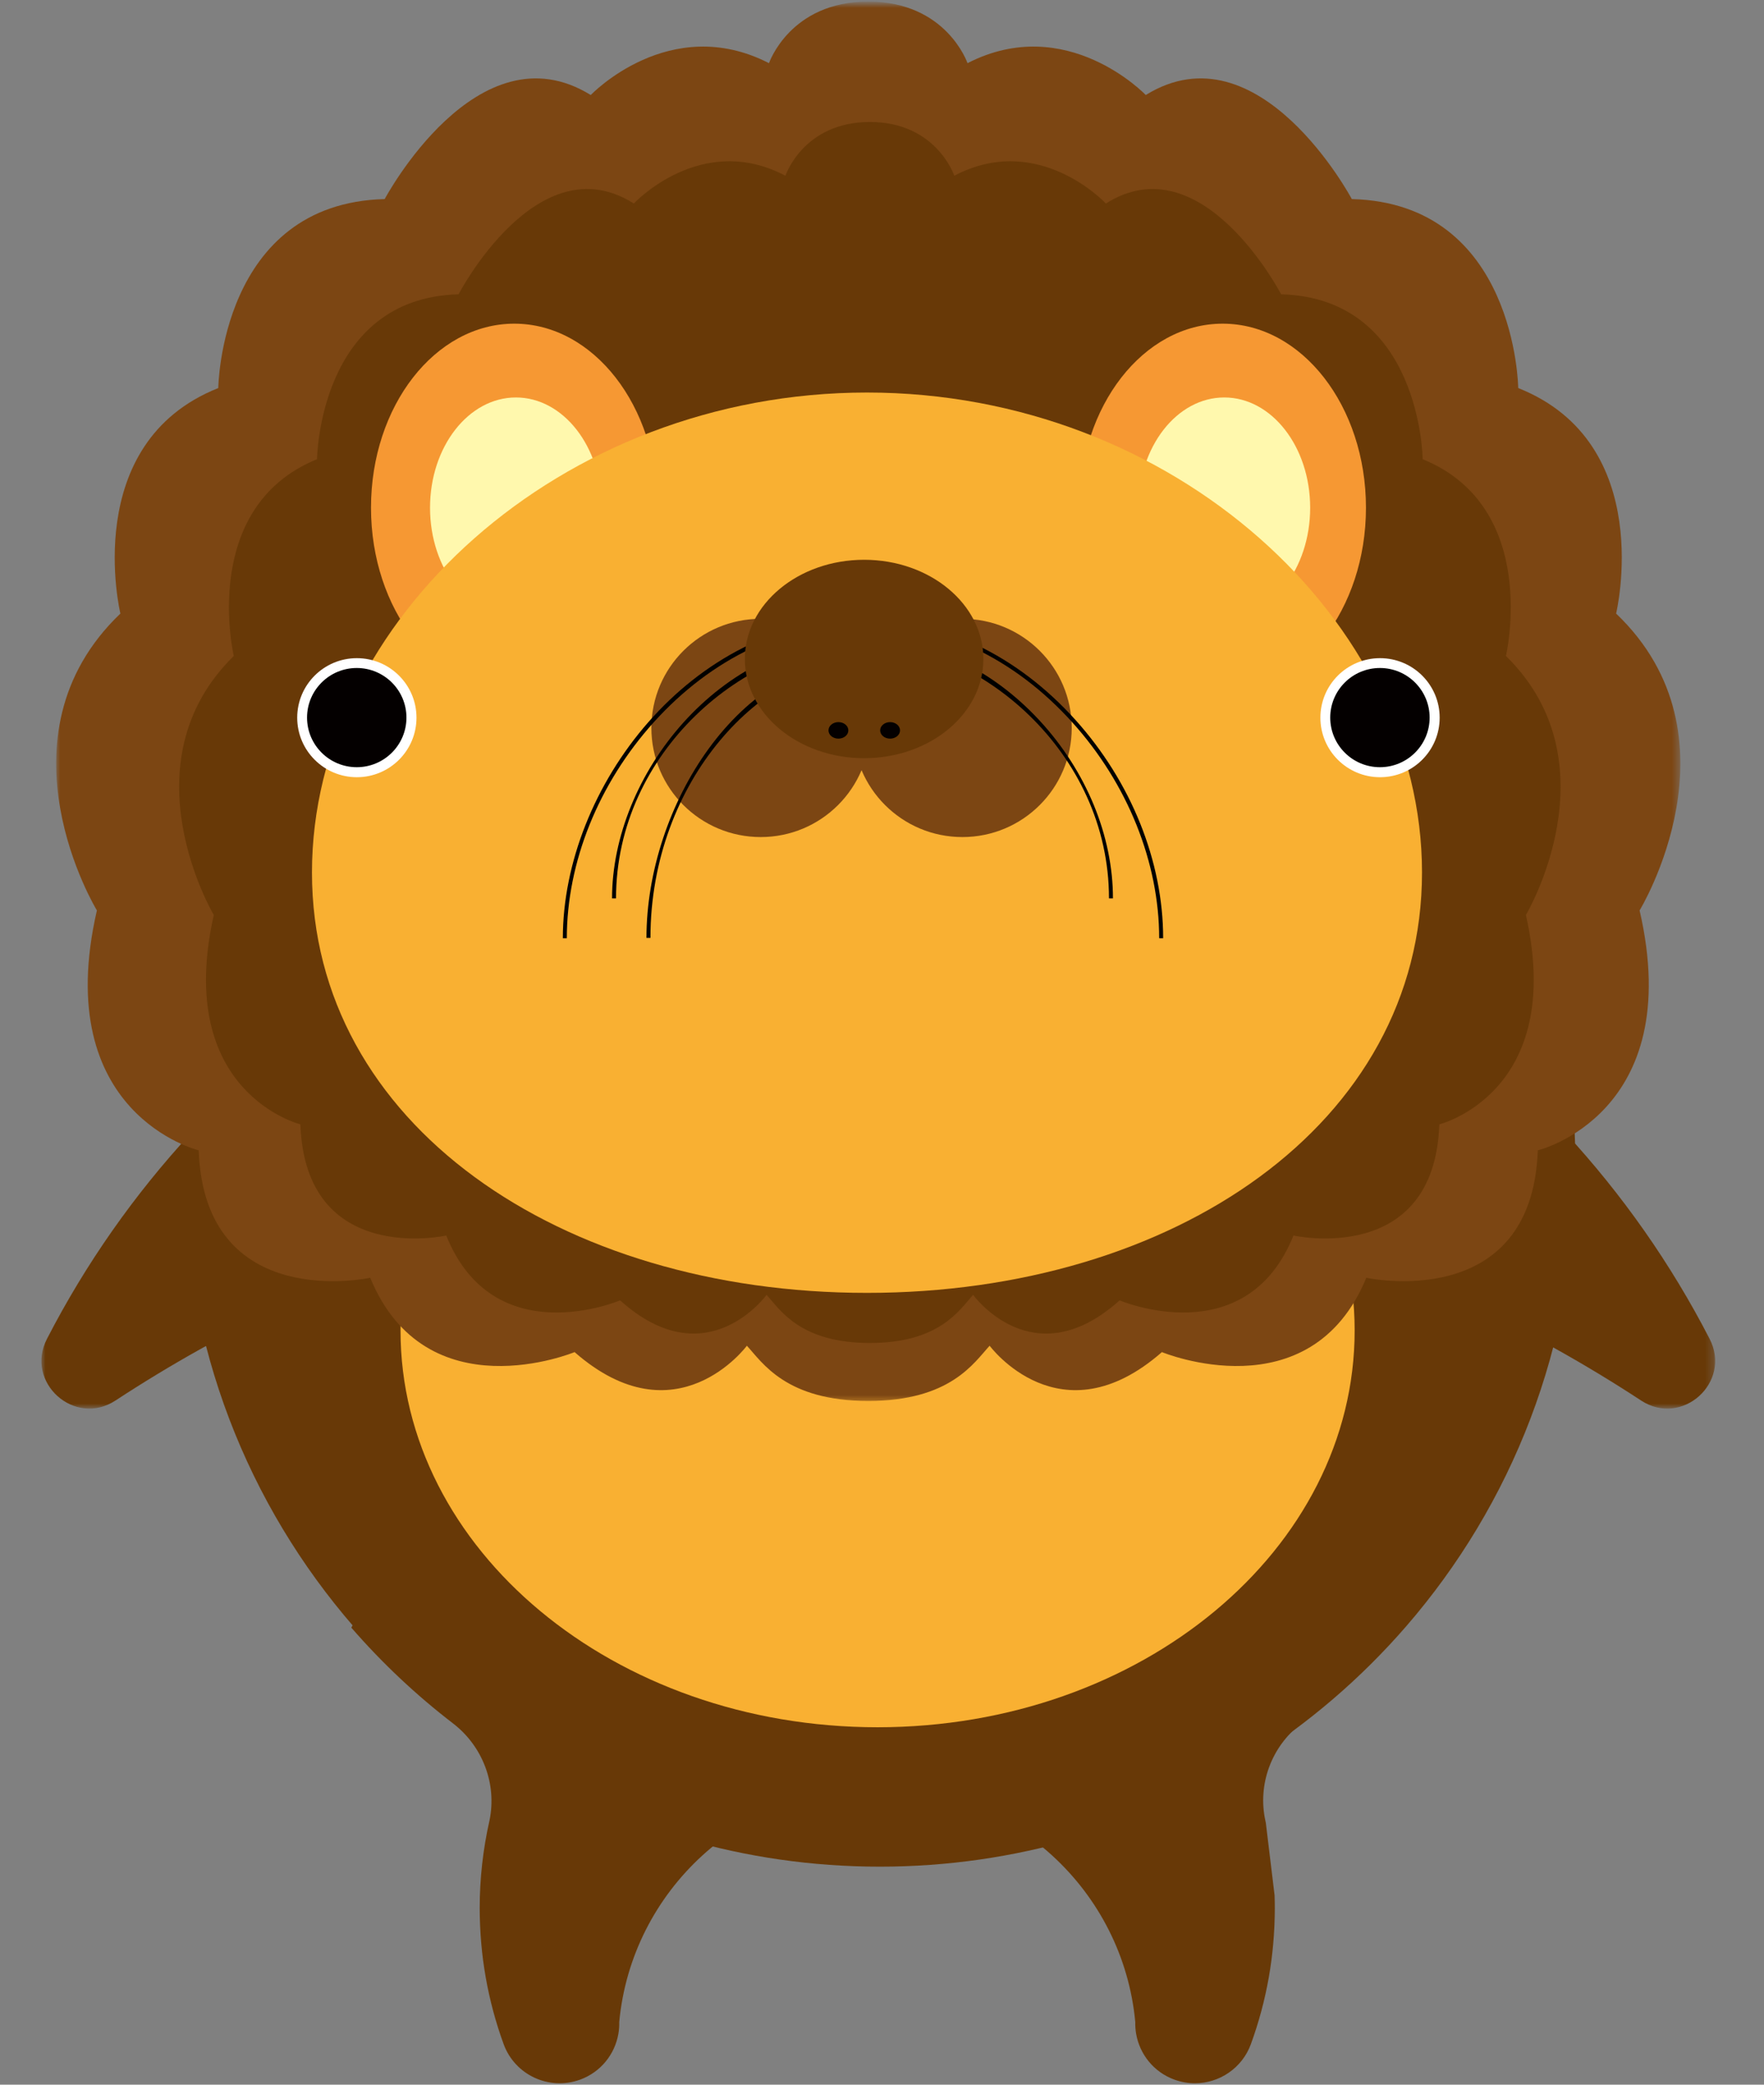<?xml version="1.0" encoding="UTF-8"?>
<svg width="220px" height="260px" viewBox="0 0 220 260" version="1.1" xmlns="http://www.w3.org/2000/svg" xmlns:xlink="http://www.w3.org/1999/xlink">
    <rect x="0" y="0" width="220" height="260" fill="#808080" stroke="none"/>
    <!-- Generator: sketchtool 52.5 (67469) - http://www.bohemiancoding.com/sketch -->
    <title>7AE6B49C-2558-44C9-9D6D-042F45F51136</title>
    <desc>Created with sketchtool.</desc>
    <defs>
        <polygon id="path-1" points="0 0.227 208.744 0.227 208.744 72.123 0 72.123"></polygon>
        <polygon id="path-3" points="0 0 202.56 0 202.56 174.526 0 174.526"></polygon>
    </defs>
    <g id="v1-UI" stroke="none" stroke-width="1" fill="none" fill-rule="evenodd">
        <g id="ArcadeX-my-collection" transform="translate(-442, -214)">
            <g id="Group-10" transform="translate(442, 214)">
                <g id="Group-3" transform="translate(5, 0)">
                    <path d="M104.431,163.681 C76.06,163.681 51.352,179.621 38.816,202.999 C42.636,207.397 46.887,211.4 51.506,214.949 C55.205,217.792 56.996,222.513 56.044,227.067 C55.233,230.657 54.825,234.325 54.826,238.004 C54.826,238.668 54.844,239.328 54.869,239.985 C54.874,240.088 54.877,240.193 54.882,240.296 C54.91,240.928 54.952,241.56 55.004,242.188 L55.034,242.518 C55.092,243.161 55.161,243.803 55.244,244.444 C55.25,244.491 55.258,244.538 55.264,244.587 C55.353,245.252 55.455,245.916 55.57,246.577 L55.579,246.633 C55.698,247.304 55.832,247.974 55.978,248.64 C55.99,248.691 56,248.742 56.012,248.793 C56.161,249.462 56.324,250.128 56.501,250.791 L56.52,250.861 C56.89,252.238 57.321,253.599 57.81,254.939 C59.215,258.792 63.483,260.778 67.344,259.374 C69.936,258.432 71.678,256.198 72.121,253.667 C72.206,253.18 72.244,252.683 72.229,252.181 C73.767,235.79 87.585,222.959 104.408,222.959 C121.234,222.959 135.052,235.792 136.588,252.186 C136.574,252.681 136.61,253.176 136.696,253.664 C137.138,256.198 138.881,258.431 141.475,259.374 C142.315,259.679 143.174,259.825 144.019,259.825 C147.056,259.825 149.909,257.953 151.007,254.939 C151.494,253.604 151.923,252.248 152.293,250.875 L152.319,250.779 C152.494,250.125 152.655,249.466 152.803,248.804 C152.815,248.745 152.829,248.685 152.842,248.625 C152.987,247.966 153.118,247.306 153.236,246.641 L153.251,246.553 C153.364,245.907 153.463,245.259 153.549,244.609 C153.558,244.55 153.566,244.492 153.574,244.433 C153.655,243.801 153.724,243.168 153.781,242.534 C153.848,241.793 153.9,241.05 153.934,240.307 C153.94,240.194 153.944,240.08 153.948,239.967 C153.973,239.32 153.99,238.671 153.99,238.021 L153.99,238.004 C153.99,237.458 153.979,236.915 153.961,236.374 L152.87,227.345 C152.854,227.274 152.842,227.202 152.825,227.131 C151.808,222.579 153.56,217.828 157.264,214.986 C161.912,211.419 166.189,207.392 170.029,202.967 C157.487,179.607 132.788,163.681 104.431,163.681" id="Path-Copy-32" fill="#683907"></path>
                    <g id="Group-Copy-4" transform="translate(0.166, 103.558)">
                        <g id="Clipped">
                            <mask id="mask-2" fill="white">
                                <use xlink:href="#path-1"></use>
                            </mask>
                            <g id="a"></g>
                            <path d="M199.504,71.114 C204.614,74.464 210.847,68.852 208.051,63.425 C188.724,25.899 149.554,0.227 104.372,0.227 C59.19,0.227 20.021,25.899 0.693,63.423 C-2.102,68.851 4.131,74.463 9.24,71.113 C36.56,53.206 69.247,42.788 104.372,42.788 C139.498,42.788 172.185,53.206 199.504,71.113" id="Path" fill="#683907" mask="url(#mask-2)"></path>
                        </g>
                    </g>
                    <path d="M58.648,219.594 C72,227.963 87.794,232.809 104.725,232.809 C121.67,232.809 137.477,227.955 150.837,219.572 C158.129,214.997 164.703,209.367 170.345,202.866 C183.521,187.677 191.493,167.868 191.493,146.2 C191.493,91.534 152.645,34.847 104.725,34.847 C56.804,34.847 17.957,91.534 17.957,146.2 C17.957,167.883 25.94,187.705 39.132,202.898 C44.777,209.396 51.353,215.023 58.647,219.594" id="Path-Copy-33" fill="#683907"></path>
                    <path d="M163.947,165.933 C163.947,193.265 137.309,215.423 104.448,215.423 C71.589,215.423 44.951,193.265 44.951,165.932 C44.951,138.599 71.589,116.442 104.448,116.442 C137.308,116.442 163.947,138.599 163.947,165.933" id="Path-Copy-34" fill="#F9B032"></path>
                    <g id="Group-3-Copy" transform="translate(2.006, 0.491)">
                        <mask id="mask-4" fill="white">
                            <use xlink:href="#path-3"></use>
                        </mask>
                        <g id="Clip-2"></g>
                        <path d="M194.55,76.031 C194.55,76.031 199.677,54.792 182.342,47.907 C182.342,47.907 182.098,24.866 161.588,24.336 C161.588,24.336 150.024,2.62 135.89,11.36 C135.89,11.36 126.039,1.031 113.659,7.387 C113.659,7.387 111.047,-0.293 101.28,-0.293 C91.514,-0.293 88.9,7.387 88.9,7.387 C76.52,1.031 66.67,11.36 66.67,11.36 C52.536,2.62 40.971,24.336 40.971,24.336 C20.461,24.866 20.218,47.907 20.218,47.907 C2.882,54.792 8.009,76.031 8.009,76.031 C-8.105,91.444 5.079,113.057 5.079,113.057 C-0.78,138.481 17.776,142.982 17.776,142.982 C18.509,163.375 39.166,158.873 39.166,158.873 C46.149,175.822 64.655,168.143 64.655,168.143 C77.352,179.265 86.142,167.348 86.142,167.348 C88.095,169.466 91.025,174.233 101.28,174.233 C111.535,174.233 114.464,169.466 116.418,167.348 C116.418,167.348 125.208,179.265 137.904,168.143 C137.904,168.143 156.411,175.822 163.395,158.873 C163.395,158.873 184.052,163.375 184.783,142.982 C184.783,142.982 203.341,138.481 197.48,113.057 C197.48,113.057 210.666,91.444 194.55,76.031" id="Fill-1" fill="#7C4613" mask="url(#mask-4)"></path>
                    </g>
                    <path d="M182.815,81.811 C182.815,81.811 187.176,63.279 172.432,57.272 C172.432,57.272 172.224,37.167 154.78,36.706 C154.78,36.706 144.944,17.758 132.923,25.382 C132.923,25.382 124.544,16.371 114.014,21.917 C114.014,21.917 111.792,15.215 103.485,15.215 C95.178,15.215 92.956,21.917 92.956,21.917 C82.427,16.371 74.048,25.382 74.048,25.382 C62.027,17.758 52.191,36.706 52.191,36.706 C34.747,37.167 34.54,57.272 34.54,57.272 C19.795,63.279 24.156,81.811 24.156,81.811 C10.45,95.259 21.663,114.117 21.663,114.117 C16.679,136.299 32.463,140.228 32.463,140.228 C33.086,158.021 50.655,154.093 50.655,154.093 C56.595,168.882 72.335,162.181 72.335,162.181 C83.134,171.886 90.609,161.487 90.609,161.487 C92.271,163.336 94.763,167.495 103.485,167.495 C112.208,167.495 114.7,163.336 116.361,161.487 C116.361,161.487 123.837,171.886 134.636,162.181 C134.636,162.181 150.376,168.882 156.316,154.093 C156.316,154.093 173.885,158.021 174.508,140.228 C174.508,140.228 190.291,136.299 185.307,114.117 C185.307,114.117 196.522,95.259 182.815,81.811" id="Fill-4-Copy" fill="#683907"></path>
                    <path d="M77.015,63.321 C77.015,75.998 69.013,86.274 59.142,86.274 C49.272,86.274 41.27,75.998 41.27,63.321 C41.27,50.645 49.272,40.368 59.142,40.368 C69.013,40.368 77.015,50.645 77.015,63.321" id="Fill-6-Copy-2" fill="#F69833"></path>
                    <path d="M70.055,63.327 C70.055,70.925 65.26,77.083 59.344,77.083 C53.428,77.083 48.632,70.925 48.632,63.327 C48.632,55.729 53.428,49.571 59.344,49.571 C65.26,49.571 70.055,55.729 70.055,63.327" id="Fill-8-Copy-2" fill="#FFF8AD"></path>
                    <path d="M129.613,63.321 C129.613,75.998 137.615,86.274 147.486,86.274 C157.356,86.274 165.358,75.998 165.358,63.321 C165.358,50.645 157.356,40.368 147.486,40.368 C137.615,40.368 129.613,50.645 129.613,63.321" id="Fill-10-Copy-2" fill="#F69833"></path>
                    <path d="M136.975,63.327 C136.975,70.925 141.771,77.083 147.687,77.083 C153.603,77.083 158.399,70.925 158.399,63.327 C158.399,55.729 153.603,49.571 147.687,49.571 C141.771,49.571 136.975,55.729 136.975,63.327" id="Fill-12-Copy-2" fill="#FFF8AD"></path>
                    <path d="M103.128,48.957 C64.899,48.957 33.908,77.436 33.908,108.81 C33.908,140.183 64.899,161.247 103.128,161.247 C141.358,161.247 172.348,140.183 172.348,108.81 C172.348,77.436 141.358,48.957 103.128,48.957" id="Fill-14-Copy" fill="#F9B032"></path>
                    <path d="M46.942,89.509 C46.942,93.609 43.612,96.933 39.505,96.933 C35.398,96.933 32.067,93.609 32.067,89.509 C32.067,85.409 35.398,82.086 39.505,82.086 C43.612,82.086 46.942,85.409 46.942,89.509" id="Path-Copy-35" fill="#FFFFFF"></path>
                    <path d="M174.55,89.509 C174.55,93.609 171.22,96.933 167.112,96.933 C163.005,96.933 159.675,93.609 159.675,89.509 C159.675,85.409 163.005,82.086 167.112,82.086 C171.22,82.086 174.55,85.409 174.55,89.509" id="Path-Copy-36" fill="#FFFFFF"></path>
                    <path d="M45.69,89.499 C45.69,92.915 42.915,95.685 39.492,95.685 C36.069,95.685 33.294,92.915 33.294,89.499 C33.294,86.082 36.069,83.313 39.492,83.313 C42.915,83.313 45.69,86.082 45.69,89.499" id="Path-Copy-37" fill="#040000"></path>
                    <path d="M173.297,89.499 C173.297,92.915 170.522,95.685 167.099,95.685 C163.676,95.685 160.902,92.915 160.902,89.499 C160.902,86.082 163.676,83.313 167.099,83.313 C170.523,83.313 173.297,86.082 173.297,89.499" id="Path-Copy-38" fill="#040000"></path>
                    <g id="Group-10-Copy-2" transform="translate(65.196, 69.816)">
                        <path d="M38.313,20.972 C38.313,28.489 32.208,34.582 24.678,34.582 C17.147,34.582 11.043,28.489 11.043,20.972 C11.043,13.455 17.147,7.362 24.678,7.362 C32.208,7.362 38.313,13.455 38.313,20.972" id="Path" fill="#7C4613"></path>
                        <path d="M63.466,20.972 C63.466,28.489 57.361,34.582 49.831,34.582 C42.301,34.582 36.196,28.489 36.196,20.972 C36.196,13.455 42.301,7.362 49.831,7.362 C57.361,7.362 63.466,13.455 63.466,20.972" id="Path" fill="#7C4613"></path>
                        <path d="M10.926,47.161 L10.429,47.161 C10.429,30.691 22.08,12.27 37.672,12.27 L37.672,12.765 C25.046,12.765 10.926,27.475 10.926,47.161" id="Path" fill="#000000"></path>
                        <path d="M68.608,42.232 L68.112,42.232 C68.112,23.962 51.882,10.311 37.371,10.311 C22.86,10.311 6.631,23.962 6.631,42.232 L6.135,42.232 C6.135,26.93 19.493,9.816 37.371,9.816 C45.516,9.816 53.362,13.454 59.466,20.058 C65.276,26.345 68.607,34.427 68.608,42.232" id="Path" fill="#000000"></path>
                        <path d="M74.868,47.202 L74.372,47.202 C74.372,37.731 70.426,27.92 63.544,20.282 C56.325,12.27 47.052,7.857 37.434,7.857 C27.816,7.857 18.543,12.27 11.323,20.282 C4.442,27.92 0.495,37.731 0.495,47.202 L-7.10542736e-14,47.202 C-7.10542736e-14,28.396 16.009,7.362 37.434,7.362 C47.194,7.362 56.598,11.833 63.912,19.952 C70.875,27.679 74.868,37.611 74.868,47.202" id="Path" fill="#000000"></path>
                        <path d="M52.448,12.373 C52.448,19.206 45.788,24.745 37.574,24.745 C29.359,24.745 22.699,19.206 22.699,12.373 C22.699,5.54 29.359,-4.36983782e-13 37.574,-4.36983782e-13 C45.788,-4.36983782e-13 52.448,5.54 52.448,12.373" id="Path" fill="#683907"></path>
                        <path d="M35.608,21.276 C35.608,21.845 35.053,22.307 34.369,22.307 C33.683,22.307 33.129,21.845 33.129,21.276 C33.129,20.707 33.683,20.245 34.368,20.245 C35.053,20.245 35.607,20.707 35.607,21.276 M42.053,21.276 C42.053,21.845 41.499,22.307 40.814,22.307 C40.129,22.307 39.575,21.845 39.575,21.276 C39.575,20.707 40.129,20.245 40.814,20.245 C41.499,20.245 42.053,20.707 42.053,21.276" id="Shape" fill="#040000" fill-rule="nonzero"></path>
                    </g>
                </g>
            </g>
        </g>
    </g>
</svg>
